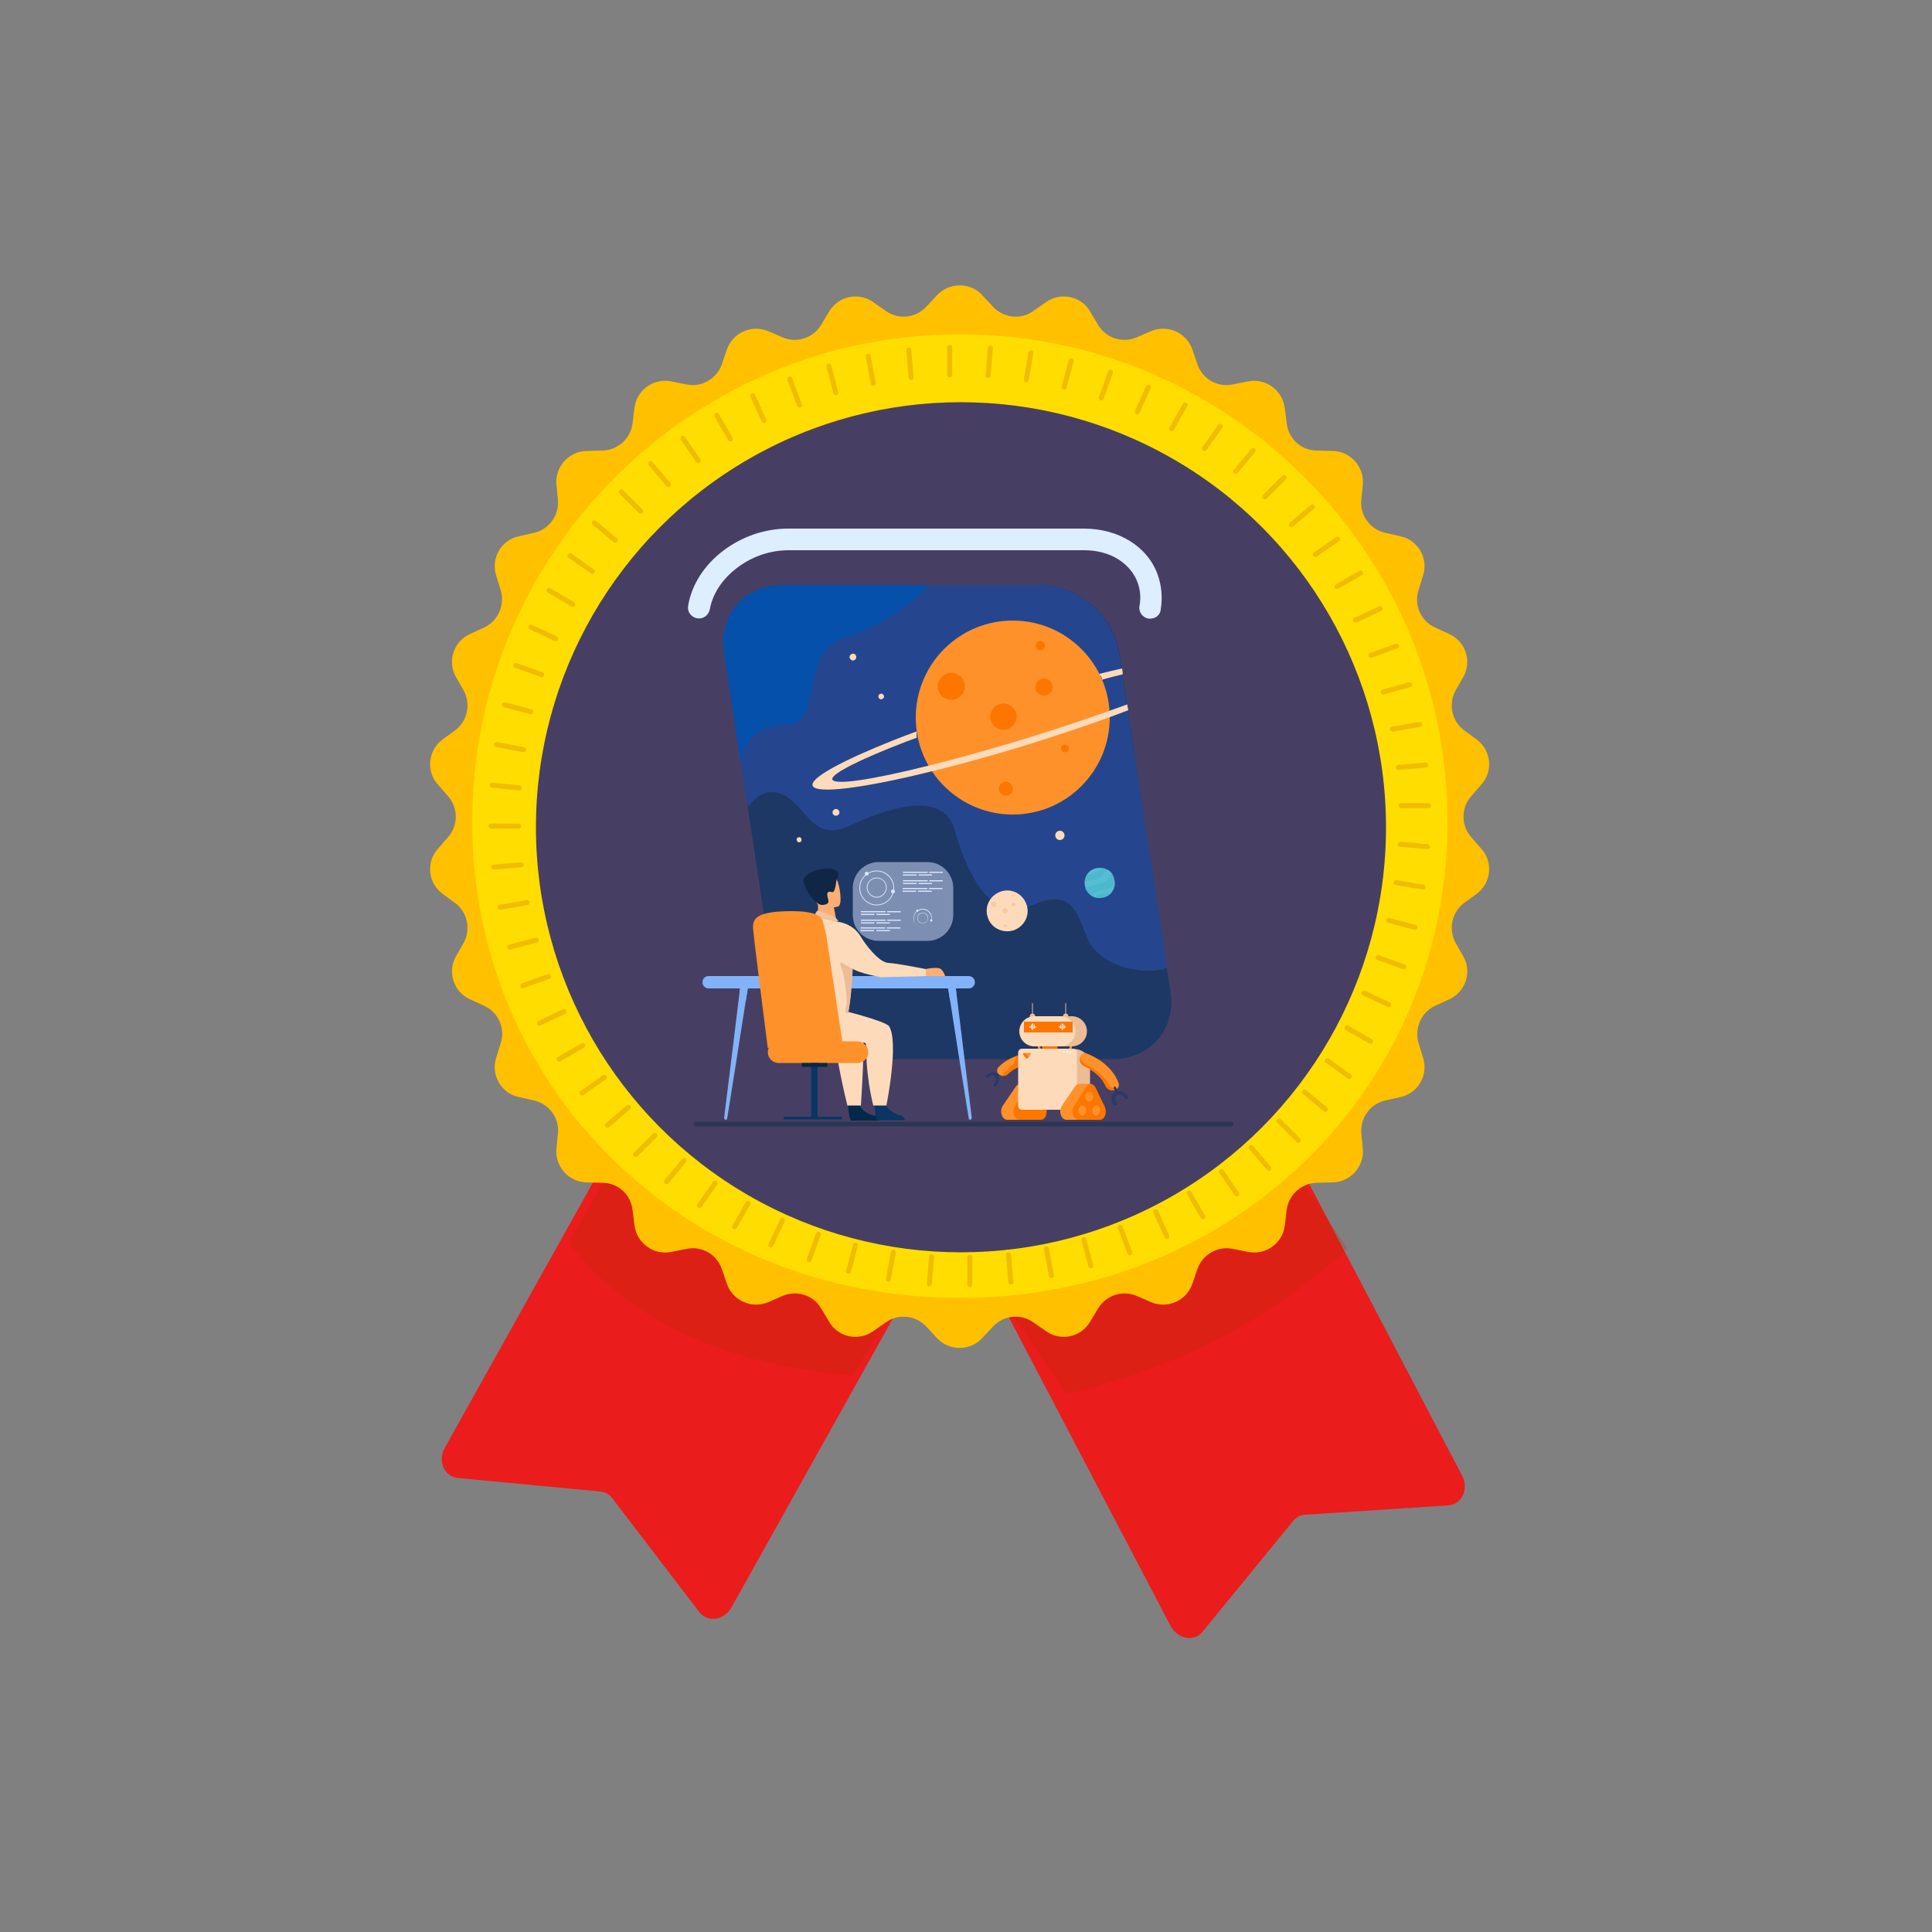 <?xml version="1.0" encoding="utf-8"?>
<!-- Generator: Adobe Illustrator 24.3.0, SVG Export Plug-In . SVG Version: 6.00 Build 0)  -->
<svg version="1.1" id="Layer_1" xmlns="http://www.w3.org/2000/svg" xmlns:xlink="http://www.w3.org/1999/xlink" x="0px" y="0px"
	 viewBox="0 0 500 500" style="enable-background:new 0 0 500 500;" xml:space="preserve">
<rect x="0" y="0" width="500" height="500" fill="#808080" stroke="none"/>
<style type="text/css">
	.st0{fill:#EB1C1C;}
	.st1{opacity:0.21;fill:#A33400;}
	.st2{fill:#FFC000;}
	.st3{fill:#FFC30D;}
	.st4{fill:#FFDD00;}
	.st5{fill:#F0A700;}
	.st6{clip-path:url(#SVGID_1_);}
	.st7{opacity:0.24;}
	.st8{fill:#FFFFFF;stroke:#B95700;stroke-width:1.294;stroke-linecap:round;stroke-miterlimit:10;}
	.st9{fill:#473F63;}
	.st10{fill:#DDEEFF;}
	.st11{fill:#1E3865;}
	.st12{fill:#25468F;}
	.st13{fill:#FF912B;}
	.st14{fill:#FDDBBA;}
	.st15{fill:#FC7600;}
	.st16{fill:#56BED3;}
	.st17{opacity:0.3;fill:#3AABBE;enable-background:new    ;}
	.st18{fill:#F8CAA4;}
	.st19{fill:#0450AA;}
	.st20{opacity:0.5;fill:#DAE6FF;enable-background:new    ;}
	.st21{fill:#DAE6FF;}
	.st22{fill:#82B3F9;}
	.st23{fill:#FFAE73;}
	.st24{fill:#02284C;}
	.st25{fill:#0B3563;}
	.st26{fill:#0F2644;}
	.st27{fill:#F0C39E;}
	.st28{fill:#EBBC96;}
	.st29{fill:#2A3967;}
	.st30{fill:#E8F2FA;}
	.st31{fill:#FFFFFF;}
	.st32{fill:#2D3554;}
</style>
<g>
	<g>
		<g>
			<g>
				<path class="st0" d="M302.9,420.7l-49-93.5l75.5-38.8l49,93.5c1.8,3.5-0.1,7.5-3.7,7.7l-36.9,2.4c-1.3,0.1-2.4,0.7-3.2,1.7
					l-23.4,28.6C309.1,425,304.7,424.2,302.9,420.7z"/>
				<path class="st1" d="M251.8,325.2l76.4-32.6l20.5,30.5c-20.8,19.3-45.3,31.2-72.7,37.7L251.8,325.2z"/>
			</g>
			<g>
				<path class="st0" d="M189.3,416l50.1-89.7L165.2,285l-50.1,89.7c-1.9,3.4-0.1,7.5,3.4,7.8l36.8,3.5c1.3,0.1,2.4,0.7,3.2,1.8
					l22.4,29.3C183,420,187.4,419.4,189.3,416z"/>
				<path class="st1" d="M246,313.7l-84.6-17.6l-14.2,25.7c16,20.4,40.8,31.4,73.5,34.2L246,313.7z"/>
			</g>
		</g>
	</g>
	<path class="st2" d="M254.2,76.4l2.8,3c2.7,2.9,7.2,3.4,10.4,1.1l3.3-2.3c3.8-2.7,9.1-1.6,11.4,2.4l2.1,3.5c2,3.4,6.3,4.8,10,3.2
		l3.7-1.6c4.3-1.8,9.2,0.4,10.7,4.8l1.3,3.8c1.3,3.8,5.2,6,9.1,5.2l4-0.8c4.6-0.9,8.9,2.3,9.5,6.9l0.5,4c0.5,4,3.8,7,7.8,7l4.1,0.1
		c4.6,0.1,8.2,4.1,7.8,8.7l-0.4,4c-0.4,4,2.3,7.6,6.2,8.5l4,0.9c4.5,1,7.2,5.7,5.8,10.1l-1.2,3.9c-1.2,3.8,0.6,7.9,4.3,9.6l3.7,1.7
		c4.2,1.9,5.9,7.1,3.6,11.1l-2,3.5c-1.9,3.5-1,7.9,2.2,10.3l3.3,2.4c3.7,2.8,4.3,8.1,1.2,11.6l-2.7,3.1c-2.6,3-2.6,7.5,0,10.5
		l2.7,3.1c3.1,3.5,2.5,8.8-1.2,11.6l-3.3,2.4c-3.2,2.4-4.1,6.8-2.2,10.3l2,3.5c2.3,4,0.6,9.2-3.6,11.1l-3.7,1.7
		c-3.6,1.7-5.4,5.8-4.3,9.6l1.2,3.9c1.4,4.4-1.3,9.1-5.8,10.1l-4,0.9c-3.9,0.9-6.5,4.5-6.2,8.5l0.4,4c0.4,4.6-3.2,8.6-7.8,8.7
		l-4.1,0.1c-4,0.1-7.3,3.1-7.8,7l-0.5,4c-0.5,4.6-4.9,7.8-9.5,6.9l-4-0.8c-3.9-0.8-7.8,1.5-9.1,5.2l-1.3,3.8
		c-1.5,4.4-6.4,6.6-10.7,4.8l-3.7-1.6c-3.7-1.6-7.9-0.2-10,3.2l-2.1,3.5c-2.4,4-7.6,5.1-11.4,2.4l-3.3-2.3
		c-3.3-2.3-7.7-1.8-10.4,1.1l-2.8,3c-3.2,3.4-8.5,3.4-11.7,0l-2.8-3c-2.7-2.9-7.2-3.4-10.4-1.1l-3.3,2.3c-3.8,2.7-9.1,1.6-11.4-2.4
		l-2.1-3.5c-2-3.4-6.3-4.8-10-3.2l-3.7,1.6c-4.3,1.8-9.2-0.4-10.7-4.8l-1.3-3.8c-1.3-3.8-5.2-6-9.1-5.2l-4,0.8
		c-4.6,0.9-8.9-2.3-9.5-6.9l-0.5-4c-0.5-4-3.8-7-7.8-7l-4.1-0.1c-4.6-0.1-8.2-4.1-7.8-8.7l0.4-4c0.4-4-2.3-7.6-6.2-8.5l-4-0.9
		c-4.5-1-7.2-5.7-5.8-10.1l1.2-3.9c1.2-3.8-0.6-7.9-4.3-9.6l-3.7-1.7c-4.2-1.9-5.9-7.1-3.6-11.1l2-3.5c1.9-3.5,1-7.9-2.2-10.3
		l-3.3-2.4c-3.7-2.8-4.3-8.1-1.2-11.6l2.7-3.1c2.6-3,2.6-7.5,0-10.5l-2.7-3.1c-3.1-3.5-2.5-8.8,1.2-11.6l3.3-2.4
		c3.2-2.4,4.1-6.8,2.2-10.3l-2-3.5c-2.3-4-0.6-9.2,3.6-11.1l3.7-1.7c3.6-1.7,5.4-5.8,4.3-9.6l-1.2-3.9c-1.4-4.4,1.3-9.1,5.8-10.1
		l4-0.9c3.9-0.9,6.5-4.5,6.2-8.5l-0.4-4c-0.4-4.6,3.2-8.6,7.8-8.7l4.1-0.1c4-0.1,7.3-3.1,7.8-7l0.5-4c0.5-4.6,4.9-7.8,9.5-6.9l4,0.8
		c3.9,0.8,7.8-1.5,9.1-5.2l1.3-3.8c1.5-4.4,6.4-6.6,10.7-4.8l3.7,1.6c3.7,1.6,7.9,0.2,10-3.2l2.1-3.5c2.4-4,7.6-5.1,11.4-2.4
		l3.3,2.3c3.3,2.3,7.7,1.8,10.4-1.1l2.8-3C245.7,73,251.1,73,254.2,76.4z"/>
	<g>
		<g>
			<path class="st3" d="M343.2,230c0,52.4-42.5,92.3-94.8,92.3s-94.8-39.9-94.8-92.3c0-52.4,42.5-94.8,94.8-94.8
				S343.2,177.6,343.2,230z"/>
		</g>
		<g>
			<path class="st4" d="M248.4,335.9c-70.8,0-126.2-54.1-126.2-123.2c0-69.6,56.6-126.2,126.2-126.2c69.6,0,126.2,56.6,126.2,126.2
				C374.6,281.8,319.2,335.9,248.4,335.9z"/>
		</g>
		<path class="st5" d="M248.4,104.1c-60,0-108.8,48.8-108.8,108.8c0,59.2,47.8,105.5,108.8,105.5c61,0,108.8-46.3,108.8-105.5
			C357.2,152.8,308.4,104.1,248.4,104.1z"/>
		<path class="st2" d="M248.4,109.4c-58.5,0-106.1,47.6-106.1,106.1c0,57.7,46.6,102.9,106.1,102.9c59.5,0,106.1-45.2,106.1-102.9
			C354.5,156.9,306.9,109.4,248.4,109.4z"/>
		<g>
			<defs>
				<path id="SVGID_3_" d="M342.3,212.4c0,51.9-42.1,91.4-93.9,91.4c-51.9,0-93.9-39.5-93.9-91.4c0-51.9,42.1-93.9,93.9-93.9
					C300.3,118.5,342.3,160.6,342.3,212.4z"/>
			</defs>
			<clipPath id="SVGID_1_">
				<use xlink:href="#SVGID_3_"  style="overflow:visible;"/>
			</clipPath>
			<g class="st6">
				
					<rect x="229.4" y="49.3" transform="matrix(0.707 0.707 -0.707 0.707 198.78 -116.912)" class="st4" width="22.3" height="264.4"/>
			</g>
			<g class="st6">
				
					<rect x="242.9" y="83.6" transform="matrix(0.707 0.707 -0.707 0.707 238.878 -123.971)" class="st4" width="52.4" height="285.5"/>
			</g>
		</g>
	</g>
	<g class="st7">
		<line class="st8" x1="127.1" y1="213.8" x2="134.2" y2="213.8"/>
		<line class="st8" x1="127.4" y1="203.2" x2="134.4" y2="203.9"/>
		<line class="st8" x1="128.5" y1="192.7" x2="135.5" y2="194"/>
		<line class="st8" x1="130.6" y1="182.4" x2="137.4" y2="184.2"/>
		<line class="st8" x1="133.5" y1="172.2" x2="140.2" y2="174.6"/>
		<line class="st8" x1="137.4" y1="162.3" x2="143.8" y2="165.3"/>
		<line class="st8" x1="142.1" y1="152.8" x2="148.2" y2="156.4"/>
		<line class="st8" x1="147.5" y1="143.8" x2="153.3" y2="147.9"/>
		<line class="st8" x1="153.8" y1="135.3" x2="159.2" y2="139.8"/>
		<line class="st8" x1="160.8" y1="127.3" x2="165.8" y2="132.3"/>
		<line class="st8" x1="168.4" y1="120" x2="173" y2="125.4"/>
		<line class="st8" x1="176.7" y1="113.4" x2="180.7" y2="119.2"/>
		<line class="st8" x1="185.5" y1="107.5" x2="189" y2="113.6"/>
		<line class="st8" x1="194.8" y1="102.4" x2="197.7" y2="108.8"/>
		<line class="st8" x1="204.4" y1="98.1" x2="206.9" y2="104.8"/>
		<line class="st8" x1="214.5" y1="94.7" x2="216.3" y2="101.6"/>
		<line class="st8" x1="224.7" y1="92.2" x2="226" y2="99.2"/>
		<line class="st8" x1="235.2" y1="90.6" x2="235.8" y2="97.7"/>
		<line class="st8" x1="245.8" y1="89.9" x2="245.8" y2="97"/>
		<line class="st8" x1="256.3" y1="90.1" x2="255.7" y2="97.2"/>
		<line class="st8" x1="266.8" y1="91.3" x2="265.6" y2="98.3"/>
		<line class="st8" x1="277.2" y1="93.4" x2="275.4" y2="100.2"/>
		<line class="st8" x1="287.4" y1="96.3" x2="285" y2="103"/>
		<line class="st8" x1="297.2" y1="100.2" x2="294.3" y2="106.6"/>
		<line class="st8" x1="306.7" y1="104.8" x2="303.2" y2="111"/>
		<line class="st8" x1="315.8" y1="110.3" x2="311.7" y2="116.1"/>
		<line class="st8" x1="324.3" y1="116.6" x2="319.8" y2="122"/>
		<line class="st8" x1="332.3" y1="123.6" x2="327.3" y2="128.6"/>
		<line class="st8" x1="339.6" y1="131.2" x2="334.2" y2="135.8"/>
		<line class="st8" x1="346.2" y1="139.5" x2="340.4" y2="143.5"/>
		<line class="st8" x1="352.1" y1="148.3" x2="346" y2="151.8"/>
		<line class="st8" x1="357.2" y1="157.5" x2="350.8" y2="160.5"/>
		<line class="st8" x1="361.4" y1="167.2" x2="354.8" y2="169.6"/>
		<line class="st8" x1="364.8" y1="177.2" x2="358" y2="179.1"/>
		<line class="st8" x1="367.4" y1="187.5" x2="360.4" y2="188.7"/>
		<line class="st8" x1="369" y1="198" x2="361.9" y2="198.6"/>
		<line class="st8" x1="369.7" y1="208.5" x2="362.6" y2="208.5"/>
		<line class="st8" x1="369.4" y1="219.1" x2="362.4" y2="218.5"/>
		<line class="st8" x1="368.3" y1="229.6" x2="361.3" y2="228.4"/>
		<line class="st8" x1="366.2" y1="240" x2="359.4" y2="238.2"/>
		<line class="st8" x1="363.3" y1="250.2" x2="356.6" y2="247.8"/>
		<line class="st8" x1="359.4" y1="260" x2="353" y2="257"/>
		<line class="st8" x1="354.7" y1="269.5" x2="348.6" y2="266"/>
		<line class="st8" x1="349.2" y1="278.6" x2="343.5" y2="274.5"/>
		<line class="st8" x1="343" y1="287.1" x2="337.6" y2="282.6"/>
		<line class="st8" x1="336" y1="295.1" x2="331" y2="290.1"/>
		<line class="st8" x1="328.4" y1="302.4" x2="323.8" y2="297"/>
		<line class="st8" x1="320.1" y1="309" x2="316.1" y2="303.2"/>
		<line class="st8" x1="311.3" y1="314.9" x2="307.8" y2="308.8"/>
		<line class="st8" x1="302" y1="320" x2="299.1" y2="313.6"/>
		<line class="st8" x1="292.4" y1="324.2" x2="289.9" y2="317.6"/>
		<line class="st8" x1="282.3" y1="327.6" x2="280.5" y2="320.8"/>
		<line class="st8" x1="272.1" y1="330.1" x2="270.8" y2="323.2"/>
		<line class="st8" x1="261.6" y1="331.8" x2="261" y2="324.7"/>
		<line class="st8" x1="251" y1="332.5" x2="251" y2="325.4"/>
		<line class="st8" x1="240.5" y1="332.2" x2="241.1" y2="325.2"/>
		<line class="st8" x1="229.9" y1="331.1" x2="231.2" y2="324.1"/>
		<line class="st8" x1="219.6" y1="329" x2="221.4" y2="322.2"/>
		<line class="st8" x1="209.4" y1="326" x2="211.8" y2="319.4"/>
		<line class="st8" x1="199.5" y1="322.2" x2="202.5" y2="315.8"/>
		<line class="st8" x1="190.1" y1="317.5" x2="193.6" y2="311.4"/>
		<line class="st8" x1="181" y1="312" x2="185.1" y2="306.2"/>
		<line class="st8" x1="172.5" y1="305.8" x2="177" y2="300.4"/>
		<line class="st8" x1="164.5" y1="298.8" x2="169.5" y2="293.8"/>
		<line class="st8" x1="157.2" y1="291.2" x2="162.6" y2="286.6"/>
		<line class="st8" x1="150.6" y1="282.9" x2="156.4" y2="278.8"/>
		<line class="st8" x1="144.7" y1="274.1" x2="150.8" y2="270.6"/>
		<line class="st8" x1="139.6" y1="264.8" x2="146" y2="261.8"/>
		<line class="st8" x1="135.3" y1="255.1" x2="142" y2="252.7"/>
		<line class="st8" x1="131.9" y1="245.1" x2="138.8" y2="243.3"/>
		<line class="st8" x1="129.4" y1="234.8" x2="136.4" y2="233.6"/>
		<line class="st8" x1="127.8" y1="224.4" x2="134.9" y2="223.8"/>
	</g>
</g>
<g id="Layer_1_1_">
	<circle class="st9" cx="248.7" cy="214.1" r="110"/>
	<g>
		<path class="st10" d="M297.7,160.1c-0.2,0-0.3,0-0.5,0c-1.5-0.3-2.6-1.7-2.3-3.3c0.4-2.1,0.2-4.2-0.5-6.1
			c-0.9-2.4-2.6-4.4-4.9-5.9c-2.5-1.6-5.6-2.4-8.9-2.4h-76.5c-4.8,0-9.5,1.6-13.4,4.6c-3.8,2.9-6.3,6.7-7,10.7
			c-0.3,1.5-1.7,2.6-3.3,2.3s-2.6-1.7-2.3-3.3c0.9-5.4,4.2-10.5,9.1-14.2c4.9-3.7,10.8-5.7,16.8-5.7h76.5c4.4,0,8.5,1.1,11.9,3.2
			c3.4,2.1,5.9,5.1,7.2,8.7c1,2.8,1.3,5.9,0.8,9C300.3,159.1,299.1,160.1,297.7,160.1z"/>
		<path class="st11" d="M288,274.1h-67c-9.7,0-18.8-7.9-20.3-17.6l-7.5-49.6l-1.4-9.1l-4.4-28.8c-1.5-9.7,5.2-17.6,15-17.6h67
			c9.7,0,18.8,7.9,20.3,17.6l12.3,81.6l0.9,5.9C304.5,266.2,297.8,274.1,288,274.1z"/>
		<path class="st12" d="M302.1,250.5c-7.7,2.4-17.6-1.5-20.1-6.5c-3.3-6.7-3.7-14.7-14.9-9.7c-11.2,5-17.1-9.3-20.1-19.7
			c-2.9-10.4-17.9-5.3-27.1-0.9c-9.2,4.4-11-4.6-16.8-7.8c-5.8-3.2-9.4,2.9-9.4,2.9l-0.6-1.9l-1.4-9.1l-4.4-28.8
			c-1.5-9.7,5.2-17.6,15-17.6h67c9.7,0,18.8,7.9,20.3,17.6L302.1,250.5z"/>
		<ellipse class="st13" cx="262.1" cy="185.7" rx="25.1" ry="25.1"/>
		<path class="st14" d="M290.6,174.5c-1.7,0.4-3.6,0.9-5.4,1.4c0,0,0-0.1,0-0.1c0,0,0-0.1,0-0.1c0-0.1-0.1-0.2-0.1-0.3
			c0-0.1,0-0.1-0.1-0.2c0,0,0-0.1,0-0.1c0,0,0,0,0,0c0,0,0-0.1-0.1-0.1c0,0,0-0.1-0.1-0.1l0,0c0-0.1,0-0.1-0.1-0.1c0,0,0,0,0,0
			c0-0.1-0.1-0.1-0.1-0.2c0-0.1-0.1-0.1-0.1-0.2c2-0.5,4-1,5.9-1.4L290.6,174.5z M292,183.8c-1.6,0.6-3.2,1.2-4.8,1.8l0,0
			c-6.4,2.3-13.5,4.7-20.9,7c-0.2,0.1-0.4,0.1-0.6,0.2c-8.8,2.7-17.1,5-24.5,6.8l0,0c-17.7,4.4-30.2,6-30.9,3.7
			c-0.6-2,7.6-6.4,20.6-11.6c2-0.8,4.1-1.6,6.3-2.4l0,0c0,0,0,0,0,0c0,0,0,0,0,0c0,0,0,0,0,0c0,0,0,0,0,0c0,0,0,0,0,0.1
			c0,0.1,0,0.2,0,0.2c0,0,0,0.1,0,0.1c0,0.1,0,0.1,0,0.2c0,0,0,0.1,0,0.1c0,0.1,0,0.1,0,0.2c0,0,0,0.1,0,0.1c0,0,0,0,0,0
			c0,0,0,0,0,0.1s0,0,0,0.1c0,0,0,0,0,0c0,0,0,0.1,0,0.1c0,0.1,0,0.2,0.1,0.3l0,0c-0.9,0.3-1.8,0.7-2.7,1c-12,4.6-19.6,8.4-19.2,9.8
			c0.5,1.6,10.3,0.1,24.7-3.5l0,0c6.2-1.5,13.3-3.5,20.8-5.7c1.5-0.5,3.1-0.9,4.7-1.4c7.7-2.4,15-4.8,21.4-7.1l0,0
			c1.6-0.6,3.2-1.1,4.7-1.7L292,183.8z"/>
		<path class="st15" d="M242.7,177.6c0-1.9,1.6-3.5,3.5-3.5s3.5,1.6,3.5,3.5s-1.6,3.5-3.5,3.5C244.2,181.1,242.7,179.6,242.7,177.6z
			"/>
		<path class="st15" d="M268,167.1c0-0.7,0.5-1.2,1.2-1.2c0.7,0,1.2,0.5,1.2,1.2c0,0.7-0.5,1.2-1.2,1.2
			C268.5,168.3,268,167.7,268,167.1z"/>
		<path class="st15" d="M268,177.8c0-1.2,1-2.2,2.2-2.2s2.2,1,2.2,2.2c0,1.2-1,2.2-2.2,2.2C269,180.1,268,179,268,177.8z"/>
		
			<ellipse transform="matrix(0.924 -0.383 0.383 0.924 -51.22 113.482)" class="st15" cx="259.6" cy="185.5" rx="3.4" ry="3.4"/>
		<path class="st15" d="M258.5,204.1c0-1,0.8-1.8,1.8-1.8c1,0,1.8,0.8,1.8,1.8s-0.8,1.8-1.8,1.8
			C259.3,205.9,258.5,205.1,258.5,204.1z"/>
		<path class="st15" d="M274.6,193.7c0-0.6,0.4-1,1-1c0.6,0,1,0.4,1,1c0,0.6-0.4,1-1,1C275.1,194.7,274.6,194.2,274.6,193.7z"/>
		<path class="st16" d="M288.5,228.5c0,0.1,0,0.3,0,0.4c0,0.4-0.2,0.8-0.3,1.2c-0.2,0.4-0.4,0.7-0.6,1c-0.7,0.8-1.8,1.3-3,1.3
			c-0.2,0-0.4,0-0.6,0c-0.1,0-0.3-0.1-0.4-0.1c-0.5-0.1-0.9-0.3-1.3-0.6c-0.5-0.4-0.9-0.8-1.2-1.4c-0.1-0.2-0.2-0.4-0.2-0.6
			c-0.1-0.4-0.2-0.8-0.2-1.2c0-0.1,0-0.2,0-0.2c0-0.6,0.2-1.2,0.5-1.8c0.7-1.2,1.9-1.9,3.4-1.9c0.2,0,0.3,0,0.5,0
			c0.6,0.1,1.1,0.3,1.6,0.5c0.4,0.2,0.7,0.5,1,0.9c0,0,0.1,0.1,0.1,0.1C288.2,226.8,288.5,227.6,288.5,228.5z"/>
		<path class="st17" d="M286.6,225.1c-1.1,0.8-1.6,2.6-3,2.6c-1.1,0-2.1,0.4-2.9,0.6c0-0.6,0.2-1.2,0.5-1.8c1.7,0,3-1,3.8-1.9
			C285.6,224.6,286.1,224.8,286.6,225.1z"/>
		<path class="st17" d="M288.5,228.5c0,0.1,0,0.3,0,0.4c-0.7,0.5-1.4,1.2-2.1,1.3c-1.2,0.2-2,0.1-3,1c-0.3,0.3-0.7,0.4-1.1,0.5
			c-0.5-0.4-0.9-0.8-1.2-1.4c-0.1-0.2-0.2-0.4-0.2-0.6c0.5-0.1,1.2-0.2,1.9-0.6c1.3-0.6,2.8-0.3,3.7-1.2c0.4-0.4,0.9-1.2,1.3-1.8
			C288.2,226.8,288.5,227.6,288.5,228.5z"/>
		<path class="st17" d="M287.5,231c-0.7,0.8-1.8,1.3-3,1.3c-0.2,0-0.4,0-0.6,0c-0.1,0-0.3-0.1-0.4-0.1c0.7-0.9,2-1.1,2.9-1
			C286.8,231.2,287.1,231.2,287.5,231z"/>
		<circle class="st14" cx="274.3" cy="216.2" r="1.2"/>
		<path class="st14" d="M206.5,217.9c-0.3-0.2-0.4-0.6-0.3-0.9c0.2-0.3,0.6-0.4,0.9-0.3c0.3,0.2,0.4,0.6,0.3,0.9
			C207.2,218,206.8,218.1,206.5,217.9z"/>
		<path class="st14" d="M215.9,211c-0.4-0.2-0.6-0.8-0.3-1.2c0.2-0.4,0.8-0.6,1.2-0.3c0.4,0.2,0.6,0.8,0.3,1.2
			C216.9,211.1,216.3,211.2,215.9,211z"/>
		<path class="st14" d="M228.7,180.6c-0.2,0.3-0.6,0.5-1,0.3c-0.3-0.2-0.5-0.6-0.3-1c0.2-0.3,0.6-0.5,1-0.3
			C228.8,179.9,228.9,180.3,228.7,180.6z"/>
		<path class="st14" d="M206.4,180.8c-0.1,0.2-0.4,0.3-0.5,0.1c-0.2-0.1-0.3-0.4-0.1-0.5c0.1-0.2,0.4-0.3,0.5-0.1
			C206.5,180.3,206.5,180.6,206.4,180.8z"/>
		<path class="st14" d="M221.5,170.5c-0.3,0.4-0.8,0.6-1.2,0.3c-0.4-0.3-0.6-0.8-0.3-1.2c0.3-0.4,0.8-0.6,1.2-0.3
			C221.6,169.5,221.7,170.1,221.5,170.5z"/>
		<path class="st14" d="M255.6,237.3c-0.9-2.8,0.7-5.7,3.5-6.6c2.8-0.9,5.7,0.7,6.6,3.5c0.9,2.8-0.7,5.7-3.5,6.6
			C259.4,241.6,256.4,240.1,255.6,237.3z"/>
		<path class="st18" d="M256.5,234c0-0.4,0.3-0.7,0.7-0.7c0.4,0,0.7,0.3,0.7,0.7c0,0.4-0.3,0.7-0.7,0.7S256.5,234.4,256.5,234z"/>
		<path class="st18" d="M261.8,231.8c0-0.1,0.1-0.3,0.3-0.3c0.1,0,0.3,0.1,0.3,0.3c0,0.1-0.1,0.3-0.3,0.3
			C262,232.1,261.8,231.9,261.8,231.8z"/>
		<path class="st18" d="M261.8,234.1c0-0.3,0.2-0.5,0.5-0.5s0.5,0.2,0.5,0.5s-0.2,0.5-0.5,0.5C262,234.5,261.8,234.3,261.8,234.1z"
			/>
		<path class="st18" d="M259.4,235.7c0-0.4,0.3-0.7,0.7-0.7c0.4,0,0.7,0.3,0.7,0.7c0,0.4-0.3,0.7-0.7,0.7
			C259.7,236.4,259.4,236.1,259.4,235.7z"/>
		<path class="st18" d="M259.8,239.6c0-0.2,0.2-0.4,0.4-0.4s0.4,0.2,0.4,0.4c0,0.2-0.2,0.4-0.4,0.4S259.8,239.8,259.8,239.6z"/>
		<path class="st18" d="M263.2,237.4c0-0.1,0.1-0.2,0.2-0.2s0.2,0.1,0.2,0.2c0,0.1-0.1,0.2-0.2,0.2S263.2,237.5,263.2,237.4z"/>
		<path class="st19" d="M240.7,151.3c0,0-9.4,9.9-22,13.7c-12.5,3.7-4.9,22.8-15.6,22.6c-10.7-0.2-11.3,10.2-11.3,10.2v0l-4.4-28.8
			c-1.5-9.7,5.2-17.6,15-17.6H240.7z"/>
		<path class="st20" d="M240,243.5h-12.6c-3.7,0-6.7-3-6.7-6.7v-7c0-3.7,3-6.7,6.7-6.7H240c3.7,0,6.7,3,6.7,6.7v7
			C246.7,240.5,243.7,243.5,240,243.5z"/>
		<path class="st21" d="M226.9,234.3c-2.5,0-4.5-2-4.5-4.5c0-2.5,2-4.5,4.5-4.5s4.5,2,4.5,4.5C231.4,232.3,229.4,234.3,226.9,234.3z
			 M226.9,225.5c-2.4,0-4.3,1.9-4.3,4.3c0,2.4,1.9,4.3,4.3,4.3c2.4,0,4.3-1.9,4.3-4.3C231.2,227.4,229.2,225.5,226.9,225.5z"/>
		<path class="st21" d="M226.9,232.3c-1.4,0-2.6-1.2-2.6-2.6c0-1.4,1.2-2.6,2.6-2.6c1.4,0,2.6,1.2,2.6,2.6
			C229.5,231.1,228.3,232.3,226.9,232.3z M226.9,227.3c-1.3,0-2.4,1.1-2.4,2.4c0,1.3,1.1,2.4,2.4,2.4c1.3,0,2.4-1.1,2.4-2.4
			C229.3,228.4,228.3,227.3,226.9,227.3z"/>
		<path class="st21" d="M223.8,226.1c0-0.3,0.2-0.5,0.5-0.5c0.3,0,0.5,0.2,0.5,0.5c0,0.3-0.2,0.5-0.5,0.5
			C224,226.6,223.8,226.4,223.8,226.1z"/>
		<path class="st21" d="M230.6,230.7c0-0.3,0.2-0.5,0.5-0.5c0.3,0,0.5,0.2,0.5,0.5c0,0.3-0.2,0.5-0.5,0.5
			C230.8,231.2,230.6,231,230.6,230.7z"/>
		<path class="st21" d="M238.8,240c-1.3,0-2.4-1.1-2.4-2.4s1.1-2.4,2.4-2.4c1.3,0,2.4,1.1,2.4,2.4S240.1,240,238.8,240z
			 M238.8,235.4c-1.3,0-2.3,1-2.3,2.3s1,2.3,2.3,2.3s2.3-1,2.3-2.3C241,236.4,240,235.4,238.8,235.4z"/>
		<path class="st21" d="M238.8,239c-0.7,0-1.4-0.6-1.4-1.4s0.6-1.4,1.4-1.4s1.4,0.6,1.4,1.4C240.1,238.4,239.5,239,238.8,239z
			 M238.8,236.3c-0.7,0-1.3,0.6-1.3,1.3c0,0.7,0.6,1.3,1.3,1.3c0.7,0,1.3-0.6,1.3-1.3C240.1,236.9,239.5,236.3,238.8,236.3z"/>
		<path class="st21" d="M237.1,235.7c0-0.1,0.1-0.3,0.3-0.3c0.1,0,0.3,0.1,0.3,0.3s-0.1,0.3-0.3,0.3
			C237.3,236,237.1,235.8,237.1,235.7z"/>
		<path class="st21" d="M240.7,238.2c0-0.1,0.1-0.3,0.3-0.3c0.1,0,0.3,0.1,0.3,0.3s-0.1,0.3-0.3,0.3
			C240.8,238.4,240.7,238.3,240.7,238.2z"/>
		<rect x="222.8" y="235.8" class="st21" width="6.4" height="0.3"/>
		<rect x="222.8" y="236.5" class="st21" width="3.5" height="0.3"/>
		<rect x="226.8" y="236.5" class="st21" width="3.5" height="0.3"/>
		<rect x="229.6" y="235.8" class="st21" width="3.5" height="0.3"/>
		<rect x="222.8" y="238" class="st21" width="6.4" height="0.3"/>
		<rect x="222.8" y="238.7" class="st21" width="3.5" height="0.3"/>
		<rect x="226.8" y="238.7" class="st21" width="3.5" height="0.3"/>
		<rect x="229.6" y="238" class="st21" width="3.5" height="0.3"/>
		<rect x="222.7" y="240" class="st21" width="6.4" height="0.3"/>
		<rect x="222.7" y="240.7" class="st21" width="3.5" height="0.3"/>
		<rect x="226.8" y="240.7" class="st21" width="3.5" height="0.3"/>
		<rect x="229.5" y="240" class="st21" width="3.5" height="0.3"/>
		<rect x="233.7" y="225.6" class="st21" width="6.4" height="0.3"/>
		<rect x="233.7" y="226.3" class="st21" width="3.5" height="0.3"/>
		<rect x="237.7" y="226.3" class="st21" width="3.5" height="0.3"/>
		<rect x="240.5" y="225.6" class="st21" width="3.5" height="0.3"/>
		<rect x="233.7" y="227.8" class="st21" width="6.4" height="0.3"/>
		<rect x="233.7" y="228.5" class="st21" width="3.5" height="0.3"/>
		<rect x="237.7" y="228.5" class="st21" width="3.5" height="0.3"/>
		<rect x="240.5" y="227.8" class="st21" width="3.5" height="0.3"/>
		<rect x="233.6" y="229.8" class="st21" width="6.4" height="0.3"/>
		<rect x="233.6" y="230.5" class="st21" width="3.5" height="0.3"/>
		<rect x="237.6" y="230.5" class="st21" width="3.5" height="0.3"/>
		<rect x="240.4" y="229.8" class="st21" width="3.5" height="0.3"/>
		<path class="st22" d="M251.1,289.8c-0.2,0-0.4-0.2-0.4-0.4l-2-12.5l-2.8-17.9l-0.8-5l2-0.1l0.4,2.9l2.5,20.4l1.5,12.1
			C251.4,289.6,251.3,289.8,251.1,289.8z"/>
		<path class="st22" d="M247.5,256.9c-1.3,0.6-1.6,2.2-1.6,2.2l-0.8-5l2-0.1L247.5,256.9z"/>
		<path class="st22" d="M187.8,289.8c0.2,0,0.4-0.2,0.4-0.4l2-12.5L193,259l0.8-5l-2-0.1l-0.4,2.9l-2.5,20.4l-1.5,12.1
			C187.5,289.6,187.6,289.8,187.8,289.8z"/>
		<path class="st22" d="M191.4,256.9c1.3,0.6,1.6,2.2,1.6,2.2l0.8-5l-2-0.1L191.4,256.9z"/>
		<path class="st22" d="M250.7,255.8h-67.3c-0.9,0-1.6-0.7-1.6-1.6l0,0c0-0.9,0.7-1.6,1.6-1.6h67.3c0.9,0,1.6,0.7,1.6,1.6l0,0
			C252.3,255.1,251.6,255.8,250.7,255.8z"/>
		<path class="st23" d="M239.5,250.8c0,0,3.1-0.7,4,0c0.8,0.7,1.1,1.8,1.1,1.8h-5V250.8z"/>
		<path class="st12" d="M205.5,238.9c0,0-4.5,3.7-5.4,9.1c-0.9,5.4,9.9,4.5,9.9,4.5L205.5,238.9z"/>
		<path class="st24" d="M219.5,286c0,0,0.2,3.9,0.8,4c0.1,0,3.1,0,3.1,0l4.1,0c0,0-0.2-1.1-1.4-1.3c-1.1-0.2-3-1.1-3.7-2.8
			C221.7,284.1,219.5,286,219.5,286z"/>
		<path class="st25" d="M226.3,285.7c0,0,0.2,4.2,0.8,4.2c0.1,0,3.1,0,3.1,0l4,0c0,0-0.2-1.1-1.3-1.3c-1.1-0.2-3-1.1-3.7-2.8
			C228.5,284.1,226.3,285.7,226.3,285.7z"/>
		<path class="st14" d="M204.9,260.3c-0.2,0.1-2.1,5.6-2,9.3H218c0,0,6-0.4,6.1,0.6c0.1,1-0.1,7.8,1.9,15.9l3.4,0
			c0,0,3.3-16.3,0.7-20.5c-0.8-1.3-12.9-4.5-16-4.9C210.9,260.3,204.9,260.3,204.9,260.3z"/>
		<path class="st14" d="M201.6,260.3c-0.2,0.1-2.2,6.1,0.4,9.3h9.4c0,0,4.9,0.9,5,1.9c0.1,1,0.9,6.5,2.9,14.6h3.5
			c0,0,1.3-19.2,0.3-20.5s-12.6-4.5-15.7-4.9C204.4,260.3,201.6,260.3,201.6,260.3z"/>
		<path class="st23" d="M211,238l2.3,1.5l3.3-0.6c0-0.3-0.3-1.4-0.5-2.4c0-0.1,0-0.1,0-0.2c-0.2-0.8-0.3-1.6-0.3-1.6l-3.1-1.4
			l-1.1-0.5c0,0,0.1,0.9,0.1,1.1C211.9,236.4,211,238,211,238z"/>
		<path class="st23" d="M216.9,234.6c0,0-4.9,1.5-5.8-1.5c-0.9-3.1-2.2-5,0.9-6.1c3.1-1.1,4.1-0.1,4.6,0.8
			C217.2,228.7,218.2,234.1,216.9,234.6z"/>
		<path class="st26" d="M216.5,227.5c0,0-0.3,3.6-1.1,3.4c-0.7-0.2-1.4-0.3-1.3,0.8c0.1,1.1,1.1,2.3-1.2,2.5
			c-2.3,0.2-5.6-5.7-4.9-6.8C209.8,224.2,219.1,223.6,216.5,227.5z"/>
		<path class="st27" d="M215.7,237.2c-0.1,0-3.7-1.6-4.1-1.5c-0.4,0.1-0.9,1.4-0.9,1.4l6.3,1.4C217.1,238.6,216.6,237.6,215.7,237.2
			z"/>
		<path class="st14" d="M221.3,242c0,0-0.2,2.7-0.6,7.9c0,0.3,0,0.6-0.1,0.9c-0.2,3.5-0.5,8.3-1.2,11.5c-0.3,1.6-0.8,2.8-1.4,3.2
			c-2,1.4-15.7,1.5-17.2-0.5c-1.5-2.1,3.4-24.1,4-25.4c0.5-1.3,5.8-2.4,5.8-2.4s4.1,0.9,6.3,1.4C219.3,239.1,221.3,242,221.3,242z"
			/>
		<path class="st13" d="M221.9,275.1h-20.4c-1.5,0-2.8-1.3-2.8-2.8l0,0c0-1.5,1.3-2.8,2.8-2.8h20.4c1.5,0,2.8,1.3,2.8,2.8l0,0
			C224.7,273.9,223.4,275.1,221.9,275.1z"/>
		<rect x="209.9" y="275.1" class="st25" width="1.7" height="14.1"/>
		<path class="st14" d="M217.1,238.6c0,0,3.6,0.4,5.6,3.7c1.2,2.1,4.8,6.8,7.2,6.9c2.3,0.1,9.7,1.6,9.7,1.6v1.8l-11.2,0.3
			c-0.1,0-0.3,0-0.4,0c-1.2-0.2-7.3-1.4-8.2-2.9C218.6,248.4,217.1,238.6,217.1,238.6z"/>
		<rect x="202.8" y="289" class="st25" width="15.1" height="0.7"/>
		<path class="st13" d="M218,269.6l-4.1-27.2c0,0-0.3-1.6-1-4.1c-0.5-1.8-3.7-2.5-7.8-2.5c-8.9,0-10.4,1.7-10.2,4.5
			c0.2,2.8,3.8,30.9,3.8,30.9L218,269.6z"/>
		<path class="st28" d="M220.7,250.8c-0.2,3.5-0.5,8.3-1.2,11.5c-1-0.1-0.7-1.4-0.4-2.4c0.2-1.1-0.5-7.3-1.2-9
			c-0.7-1.7-0.4-2.1,0-1.7C218.4,249.5,220.7,250.8,220.7,250.8z"/>
		<rect x="207.5" y="275.1" class="st24" width="6.6" height="1"/>
		<path class="st13" d="M262.9,281.2l-3.4,5c-0.9,1.4-0.2,3.6,1.2,3.6h6c1.3,0,2.1-1.9,1.3-3.4l-2.6-5
			C264.8,280.3,263.6,280.2,262.9,281.2z"/>
		<polygon class="st13" points="267,280.5 264,280.5 264,282.4 266.3,282.4 		"/>
		<path class="st15" d="M265.8,281.2l-3.1,5c-0.9,1.4-0.2,3.6,1.1,3.6h5.6c1.2,0,1.9-1.9,1.2-3.4l-2.4-5
			C267.6,280.3,266.4,280.2,265.8,281.2z"/>
		<path class="st28" d="M275.1,263c0-0.4,0.3-0.7,0.7-0.7s0.7,0.3,0.7,0.7s-0.3,0.7-0.7,0.7C275.4,263.8,275.1,263.5,275.1,263z"/>
		<path class="st28" d="M275.8,262.8L275.8,262.8c-0.1,0-0.1-0.1-0.1-0.1v-3c0-0.1,0.1-0.1,0.1-0.1l0,0c0.1,0,0.1,0.1,0.1,0.1v3
			C275.9,262.7,275.9,262.8,275.8,262.8z"/>
		<path class="st28" d="M266.5,263c0-0.4,0.3-0.7,0.7-0.7s0.7,0.3,0.7,0.7s-0.3,0.7-0.7,0.7C266.8,263.8,266.5,263.5,266.5,263z"/>
		<path class="st29" d="M255.1,278.6c0,0.1,0,0.3,0.1,0.3c0.2,0.1,0.4,0.1,0.6,0s0.6-0.6,1.1-0.6c0.2,0,0.4,0.1,0.6,0.3
			c0.7,0.8-0.3,1.9-0.3,1.9c-0.1,0.2-0.1,0.4,0,0.6c0.2,0.1,0.4,0.1,0.6,0c0.5-0.6,1.2-2,0.3-3c-0.3-0.4-0.7-0.6-1.2-0.6
			c-0.4,0-0.8,0.2-1.2,0.4c-0.3,0.2-0.5,0.4-0.5,0.4C255.2,278.4,255.1,278.5,255.1,278.6z"/>
		<path class="st29" d="M257.7,278.4c0,0.1,0,0.1,0.1,0.2c0.1,0.1,0.3,0.1,0.4,0l0.9-0.8c0.1-0.1,0.1-0.3,0-0.4
			c-0.1-0.1-0.3-0.1-0.4,0l-0.9,0.8C257.7,278.2,257.7,278.3,257.7,278.4z"/>
		<path class="st13" d="M258.6,278.1L258.6,278.1c0.2,0.1,0.3,0.2,0.4,0.2c0,0,0,0,0,0c0.6,0.3,1.4,0.1,1.9-0.4c1-1,2.4-1.8,4.1-2.2
			c0.1,0,0.1,0,0.2,0c0.6-0.1,1.2-0.2,1.7-0.2c0.8-0.1,1.4-0.6,1.4-1.4l0-0.1l0-0.3c0.1-0.7-0.5-1.2-1.1-1.2c-0.6,0-1.5,0.1-2.5,0.3
			c-0.6,0.1-1.3,0.3-2,0.6c-1.5,0.6-3.1,1.5-4.4,2.9C257.9,276.9,258,277.7,258.6,278.1z"/>
		<path class="st15" d="M259,278.3c0.6,0.3,1.4,0.1,1.9-0.4c1-1,2.4-1.8,4.1-2.2c0.1,0,0.1,0,0.2,0c-0.2-1.4-0.3-2.8-0.3-2.8l-0.1,0
			c-0.6,0.1-1.3,0.3-2,0.6c0,0,0.3,1.4-0.8,2.1C260.8,276.2,259.8,278.6,259,278.3z"/>
		<path class="st13" d="M277,271.9c0.6-0.5,0.4-1.4,0.4-1.5l-0.6,0.2l0.3-0.1l-0.3,0.1c0,0,0.1,0.6-0.2,0.8L277,271.9z"/>
		<path class="st13" d="M269,271.9c-0.6-0.5-0.4-1.4-0.4-1.5l0.6,0.2l-0.3-0.1l0.3,0.1c0,0-0.1,0.6,0.2,0.8L269,271.9z"/>
		<path class="st28" d="M270.7,270.8h6.7c2.2,0,3.9-1.8,3.9-3.9l0,0c0-2.2-1.8-3.9-3.9-3.9h-6.7c-2.2,0-3.9,1.8-3.9,3.9l0,0
			C266.8,269,268.5,270.8,270.7,270.8z"/>
		<path class="st14" d="M267.7,270.8h6.7c2.2,0,3.9-1.8,3.9-3.9l0,0c0-2.2-1.8-3.9-3.9-3.9h-6.7c-2.2,0-3.9,1.8-3.9,3.9l0,0
			C263.8,269,265.5,270.8,267.7,270.8z"/>
		<path class="st28" d="M271,287.2h7.1c2.2,0,4-1.8,4-4v-7.7c0-2.2-1.8-4-4-4H271c-2.2,0-4,1.8-4,4v7.7
			C267,285.4,268.8,287.2,271,287.2z"/>
		<path class="st14" d="M278.7,272.4v13.8c0,0.5-0.5,1-1,1h-13.2c-0.6,0-1-0.5-1-1v-13.8c0-0.6,0.5-1,1-1h13.2
			C278.2,271.4,278.7,271.8,278.7,272.4z"/>
		<rect x="269.7" y="270.8" class="st15" width="4.8" height="0.6"/>
		<rect x="273.7" y="270.8" class="st29" width="2.8" height="0.6"/>
		<path class="st13" d="M264.8,272.9l0.7,0.9c0.1,0.2,0.3,0.2,0.5,0l0.3-0.4l0.5-0.6c0.1-0.1,0-0.3-0.1-0.3H265
			C264.8,272.6,264.7,272.8,264.8,272.9z"/>
		<path class="st15" d="M264.8,272.9l0.7,0.9c0.1,0.2,0.3,0.2,0.5,0l0.3-0.4c-0.6-0.2-0.9-0.6-0.9-0.8H265
			C264.8,272.6,264.7,272.8,264.8,272.9z"/>
		<path class="st13" d="M279.6,273.4L279.6,273.4l-0.1,0.3l0,0.1c-0.2,0.8,0.2,1.7,1,2.1c0.6,0.3,1.3,0.6,2,1.1
			c1.7,1.1,2.9,2.4,3.6,4c0.4,0.9,1.3,1.3,2.3,1.1l0.1,0c0.4-0.1,0.7-0.4,0.9-0.7c0.2-0.3,0.2-0.7,0.1-1.1c-1.7-4.5-5.9-6.7-8.1-7.6
			C280.6,272.3,279.8,272.7,279.6,273.4z"/>
		<path class="st15" d="M279.6,273.4l-0.1,0.3l0,0.1c-0.2,0.8,0.2,1.7,1,2.1c0.6,0.3,1.3,0.6,2,1.1c1.7,1.1,2.9,2.4,3.6,4
			c0.4,0.9,1.3,1.3,2.3,1.1l0.1,0c0.4-0.1,0.7-0.4,0.9-0.7c-0.9,0.3-1.9,0.3-2.4-0.7c-1-2-3.5-4-5.6-5
			C279.4,274.5,279.6,273.5,279.6,273.4z"/>
		<path class="st29" d="M288.5,286c0.1,0.1,0.3,0,0.4,0c0.2-0.1,0.3-0.4,0.1-0.6c-0.1-0.2-0.5-0.9-0.3-1.4c0.1-0.2,0.2-0.4,0.5-0.6
			c1.1-0.5,2,0.9,2,0.9c0.1,0.2,0.4,0.3,0.6,0.1c0.2-0.1,0.3-0.4,0.1-0.6c-0.5-0.7-1.8-2-3.2-1.2c-0.5,0.3-0.8,0.7-1,1.1
			c-0.1,0.4-0.1,0.9,0.1,1.5c0.1,0.4,0.3,0.6,0.3,0.7C288.3,285.9,288.4,286,288.5,286z"/>
		<path class="st29" d="M289,283.1c0.1,0,0.2,0,0.2,0c0.2-0.1,0.2-0.3,0.2-0.4l-0.6-1.3c-0.1-0.2-0.3-0.2-0.4-0.2s-0.2,0.3-0.2,0.4
			l0.6,1.3C288.9,283.1,288.9,283.1,289,283.1z"/>
		<rect x="265" y="264.4" class="st15" width="12.6" height="2.8"/>
		<rect x="267.1" y="265.6" class="st30" width="0.3" height="0.3"/>
		<rect x="266.8" y="265.6" class="st30" width="0.3" height="0.3"/>
		<rect x="266.8" y="265.9" class="st30" width="0.3" height="0.3"/>
		<rect x="266.4" y="265.6" class="st30" width="0.3" height="0.3"/>
		<rect x="267.5" y="265.6" class="st30" width="0.3" height="0.3"/>
		<rect x="267.5" y="265.9" class="st30" width="0.3" height="0.3"/>
		<rect x="267.8" y="265.6" class="st30" width="0.3" height="0.3"/>
		<rect x="267.1" y="265.2" class="st30" width="0.3" height="0.3"/>
		<rect x="267.1" y="264.9" class="st30" width="0.3" height="0.3"/>
		<rect x="267.5" y="265.2" class="st30" width="0.3" height="0.3"/>
		<rect x="266.8" y="265.2" class="st30" width="0.3" height="0.3"/>
		<rect x="267.1" y="265.9" class="st30" width="0.3" height="0.3"/>
		<rect x="267.1" y="266.3" class="st30" width="0.3" height="0.3"/>
		<rect x="274.8" y="265.6" class="st30" width="0.3" height="0.3"/>
		<rect x="274.4" y="265.6" class="st30" width="0.3" height="0.3"/>
		<rect x="274.4" y="265.9" class="st30" width="0.3" height="0.3"/>
		<rect x="274.1" y="265.6" class="st30" width="0.3" height="0.3"/>
		<rect x="275.2" y="265.6" class="st30" width="0.3" height="0.3"/>
		<rect x="275.2" y="265.9" class="st30" width="0.3" height="0.3"/>
		<rect x="275.5" y="265.6" class="st30" width="0.3" height="0.3"/>
		<rect x="274.8" y="265.2" class="st30" width="0.3" height="0.3"/>
		<rect x="274.8" y="264.9" class="st30" width="0.3" height="0.3"/>
		<rect x="275.2" y="265.2" class="st30" width="0.3" height="0.3"/>
		<rect x="274.4" y="265.2" class="st30" width="0.3" height="0.3"/>
		<rect x="274.8" y="265.9" class="st30" width="0.3" height="0.3"/>
		<rect x="274.8" y="266.3" class="st30" width="0.3" height="0.3"/>
		<path class="st28" d="M267.2,262.8L267.2,262.8c-0.1,0-0.1-0.1-0.1-0.1v-3c0-0.1,0.1-0.1,0.1-0.1l0,0c0.1,0,0.1,0.1,0.1,0.1v3
			C267.3,262.7,267.3,262.8,267.2,262.8z"/>
		<path class="st31" d="M275.1,272.3c0-0.1,0.1-0.2,0.2-0.2c0.1,0,0.2,0.1,0.2,0.2s-0.1,0.2-0.2,0.2
			C275.2,272.5,275.1,272.4,275.1,272.3z"/>
		<path class="st31" d="M276,272.3c0-0.1,0.1-0.2,0.2-0.2s0.2,0.1,0.2,0.2s-0.1,0.2-0.2,0.2S276,272.4,276,272.3z"/>
		<path class="st31" d="M276.8,272.3c0-0.1,0.1-0.2,0.2-0.2s0.2,0.1,0.2,0.2s-0.1,0.2-0.2,0.2S276.8,272.4,276.8,272.3z"/>
		<path class="st13" d="M278.2,281.2l-3.4,5c-0.9,1.4-0.2,3.6,1.2,3.6h6c1.3,0,2.1-1.9,1.3-3.4l-2.6-5
			C280.2,280.3,278.9,280.2,278.2,281.2z"/>
		<polygon class="st13" points="282.3,280.5 279.4,280.5 279.4,282.4 281.7,282.4 		"/>
		<path class="st15" d="M281.1,281.2l-3.1,5c-0.9,1.4-0.2,3.6,1.1,3.6h5.6c1.2,0,1.9-1.9,1.2-3.4l-2.4-5
			C282.9,280.3,281.8,280.2,281.1,281.2z"/>
		<ellipse class="st13" cx="280.1" cy="287.4" rx="1" ry="1.3"/>
		<path class="st13" d="M284.7,287.4c0,0.7-0.5,1.3-1,1.3c-0.6,0-1-0.6-1-1.3c0-0.7,0.5-1.3,1-1.3S284.7,286.6,284.7,287.4z"/>
		<path class="st13" d="M282.9,283.8c0,0.7-0.5,1.3-1,1.3c-0.6,0-1-0.6-1-1.3c0-0.7,0.5-1.3,1-1.3
			C282.4,282.5,282.9,283.1,282.9,283.8z"/>
		<path class="st32" d="M318.7,291.5H180.1c-0.3,0-0.6-0.3-0.6-0.6l0,0c0-0.3,0.3-0.6,0.6-0.6h138.5c0.3,0,0.6,0.3,0.6,0.6l0,0
			C319.3,291.2,319,291.5,318.7,291.5z"/>
	</g>
</g>
<g id="Layer_2_1_">
</g>
</svg>
